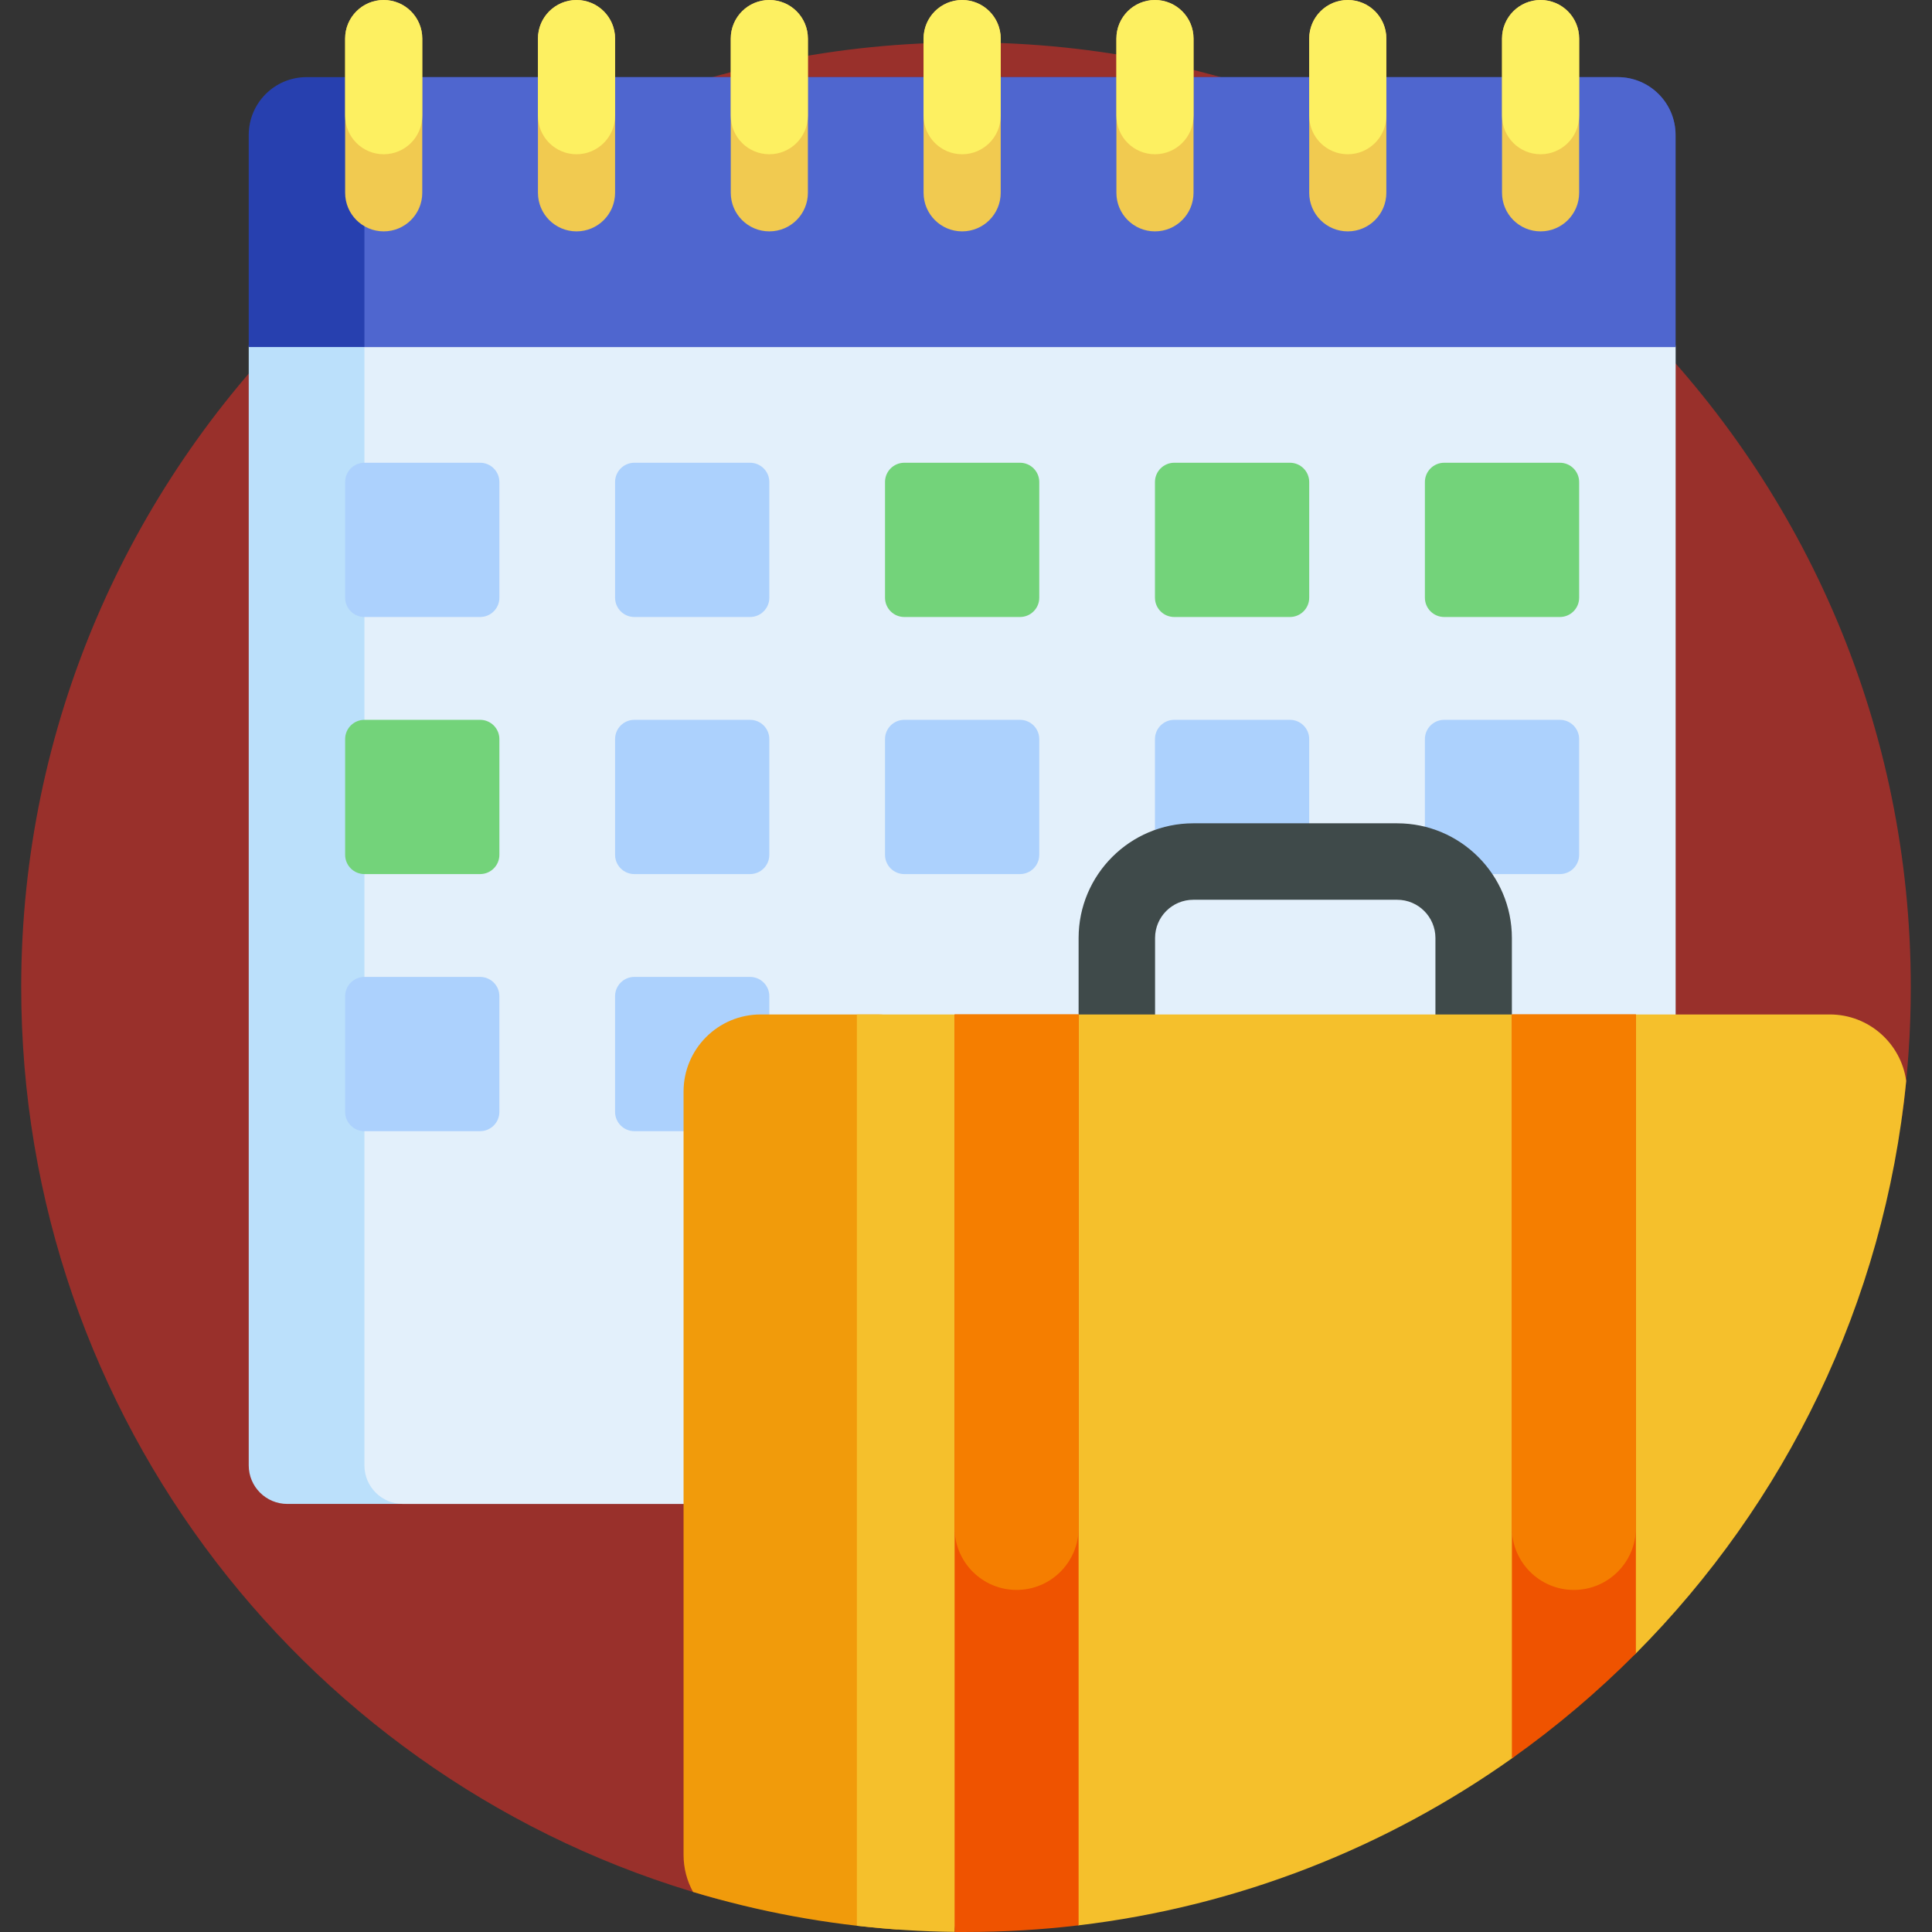 <svg id="Capa_1" enable-background="new 0 0 501 501" height="512" viewBox="0 0 501 501" width="512" xmlns="http://www.w3.org/2000/svg"><rect x="0" y="0" width="501" height="501" fill="#333333" stroke="none"/><g><path d="m183.927 491.842c-103.067-29.034-178.585-123.809-178.427-236.197.19-134.924 110.577-244.915 245.501-244.645 135.08.271 244.499 109.856 244.499 244.997 0 11.364-.774 22.547-2.271 33.5h-91.589c-85.104 0-154.094 68.99-154.094 154.093 0 33.178-31.683 57.248-63.619 48.252z" fill="#99302b"/><path d="m424.5 389.996h-350c-5.523 0-10-4.477-10-10v-289.997c0-5.523 4.477-10 10-10h350c5.523 0 10 4.477 10 10v289.997c0 5.523-4.477 10-10 10z" fill="#bbe0fb"/><path d="m424.5 389.996h-320c-5.523 0-10-4.477-10-10v-289.997c0-5.523 4.477-10 10-10h320c5.523 0 10 4.477 10 10v289.997c0 5.523-4.477 10-10 10z" fill="#e3f0fb"/><path d="m434.5 89.999h-370v-54.999c0-8.284 6.716-15 15-15h340c8.284 0 15 6.716 15 15z" fill="#2740af"/><path d="m434.5 89.999h-340v-54.999c0-8.284 6.716-15 15-15h310c8.284 0 15 6.716 15 15z" fill="#4f66cf"/><path d="m159.5 10v40c0 5.523-4.477 10-10 10s-10-4.477-10-10v-40c0-5.523 4.477-10 10-10s10 4.477 10 10zm-60-10c-5.523 0-10 4.477-10 10v40c0 5.523 4.477 10 10 10s10-4.477 10-10v-40c0-5.523-4.477-10-10-10zm150 0c-5.523 0-10 4.477-10 10v40c0 5.523 4.477 10 10 10s10-4.477 10-10v-40c0-5.523-4.477-10-10-10zm-50 0c-5.523 0-10 4.477-10 10v40c0 5.523 4.477 10 10 10s10-4.477 10-10v-40c0-5.523-4.477-10-10-10zm100 0c-5.523 0-10 4.477-10 10v40c0 5.523 4.477 10 10 10s10-4.477 10-10v-40c0-5.523-4.477-10-10-10zm100 0c-5.523 0-10 4.477-10 10v40c0 5.523 4.477 10 10 10s10-4.477 10-10v-40c0-5.523-4.477-10-10-10zm-50 0c-5.523 0-10 4.477-10 10v40c0 5.523 4.477 10 10 10s10-4.477 10-10v-40c0-5.523-4.477-10-10-10z" fill="#f1ca50"/><path d="m109.5 10v20c0 5.523-4.477 10-10 10s-10-4.477-10-10v-20c0-5.523 4.477-10 10-10s10 4.477 10 10zm90-10c-5.523 0-10 4.477-10 10v20c0 5.523 4.477 10 10 10s10-4.477 10-10v-20c0-5.523-4.477-10-10-10zm-50 0c-5.523 0-10 4.477-10 10v20c0 5.523 4.477 10 10 10s10-4.477 10-10v-20c0-5.523-4.477-10-10-10zm150 0c-5.523 0-10 4.477-10 10v20c0 5.523 4.477 10 10 10s10-4.477 10-10v-20c0-5.523-4.477-10-10-10zm100 0c-5.523 0-10 4.477-10 10v20c0 5.523 4.477 10 10 10s10-4.477 10-10v-20c0-5.523-4.477-10-10-10zm-50 0c-5.523 0-10 4.477-10 10v20c0 5.523 4.477 10 10 10s10-4.477 10-10v-20c0-5.523-4.477-10-10-10zm-100 0c-5.523 0-10 4.477-10 10v20c0 5.523 4.477 10 10 10s10-4.477 10-10v-20c0-5.523-4.477-10-10-10z" fill="#fdf061"/><path d="m269.5 124.999v30c0 2.761-2.239 5-5 5h-30c-2.761 0-5-2.238-5-5v-30c0-2.761 2.239-5 5-5h30c2.761 0 5 2.238 5 5zm65-5h-30c-2.761 0-5 2.239-5 5v30c0 2.761 2.239 5 5 5h30c2.761 0 5-2.238 5-5v-30c0-2.762-2.239-5-5-5zm70 0h-30c-2.761 0-5 2.239-5 5v30c0 2.761 2.239 5 5 5h30c2.761 0 5-2.238 5-5v-30c0-2.762-2.239-5-5-5zm-280 66.666h-30c-2.761 0-5 2.239-5 5v30c0 2.761 2.239 5 5 5h30c2.761 0 5-2.238 5-5v-30c0-2.762-2.239-5-5-5z" fill="#73d37a"/><path d="m129.5 124.999v30c0 2.761-2.239 5-5 5h-30c-2.761 0-5-2.238-5-5v-30c0-2.761 2.239-5 5-5h30c2.761 0 5 2.238 5 5zm65-5h-30c-2.761 0-5 2.239-5 5v30c0 2.761 2.239 5 5 5h30c2.761 0 5-2.238 5-5v-30c0-2.762-2.239-5-5-5zm0 66.666h-30c-2.761 0-5 2.239-5 5v30c0 2.761 2.239 5 5 5h30c2.761 0 5-2.238 5-5v-30c0-2.762-2.239-5-5-5zm70 0h-30c-2.761 0-5 2.239-5 5v30c0 2.761 2.239 5 5 5h30c2.761 0 5-2.238 5-5v-30c0-2.762-2.239-5-5-5zm70 0h-30c-2.761 0-5 2.239-5 5v30c0 2.761 2.239 5 5 5h30c2.761 0 5-2.238 5-5v-30c0-2.762-2.239-5-5-5zm70 0h-30c-2.761 0-5 2.239-5 5v30c0 2.761 2.239 5 5 5h30c2.761 0 5-2.238 5-5v-30c0-2.762-2.239-5-5-5zm-280 66.666h-30c-2.761 0-5 2.239-5 5v30c0 2.761 2.239 5 5 5h30c2.761 0 5-2.238 5-5v-30c0-2.762-2.239-5-5-5zm70 0h-30c-2.761 0-5 2.239-5 5v30c0 2.761 2.239 5 5 5h30c2.761 0 5-2.238 5-5v-30c0-2.762-2.239-5-5-5z" fill="#acd1fd"/><path d="m362.316 213.498h-52.874c-16.399 0-29.741 13.342-29.741 29.741v26.436c0 16.4 13.342 29.741 29.741 29.741h52.874c16.399 0 29.741-13.342 29.741-29.741v-26.436c0-16.4-13.342-29.741-29.741-29.741zm9.914 56.177c0 5.467-4.447 9.914-9.914 9.914h-52.874c-5.467 0-9.914-4.447-9.914-9.914v-26.436c0-5.467 4.447-9.914 9.914-9.914h52.874c5.467 0 9.914 4.447 9.914 9.914z" fill="#3f4a4a"/><path d="m247.546 283.066v197.929c0 9.3-6.348 17.117-14.947 19.356-18.253-1.318-35.952-4.636-52.879-9.735-1.569-2.854-2.462-6.133-2.462-9.621v-197.929c0-11.046 8.954-20 20-20h30.287c11.047 0 20.001 8.954 20.001 20z" fill="#f19b0b"/><path d="m494.31 280.299c-5.685 57.737-31.414 109.588-70.133 148.501-.33.331-.791.509-1.258.492-1.076-.039-1.77-.112-1.912-.223-2.629-2.056-5.939-3.282-9.536-3.282h-1.173c-8.555 0-15.491 6.936-15.491 15.491v9.443c0 2.063-.984 4.011-2.667 5.205-32.544 23.097-70.971 38.448-112.594 43.364-1.066-7.516-7.526-13.296-15.337-13.296h-1.173c-8.385 0-15.214 6.662-15.483 14.982-8.564-.101-17.022-.641-25.353-1.599v-236.311h252.3c10.107 0 18.462 7.497 19.81 17.233z" fill="#f5c02c"/><path d="m424.213 263.066v165.698c-9.907 9.96-20.665 19.074-32.155 27.222v-192.92zm-176.667 237.929c.983.012 1.968 0 2.954 0 9.881 0 19.626-.585 29.201-1.722v-236.207h-32.155z" fill="#ef5300"/><path d="m247.546 396.217v-133.151h32.155v133.151c0 8.879-7.198 16.077-16.078 16.077s-16.077-7.198-16.077-16.077zm144.511.019c.01 8.871 7.204 16.059 16.078 16.059 8.879 0 16.078-7.198 16.078-16.077v-133.152h-32.155v133.17z" fill="#f57e00"/></g></svg>